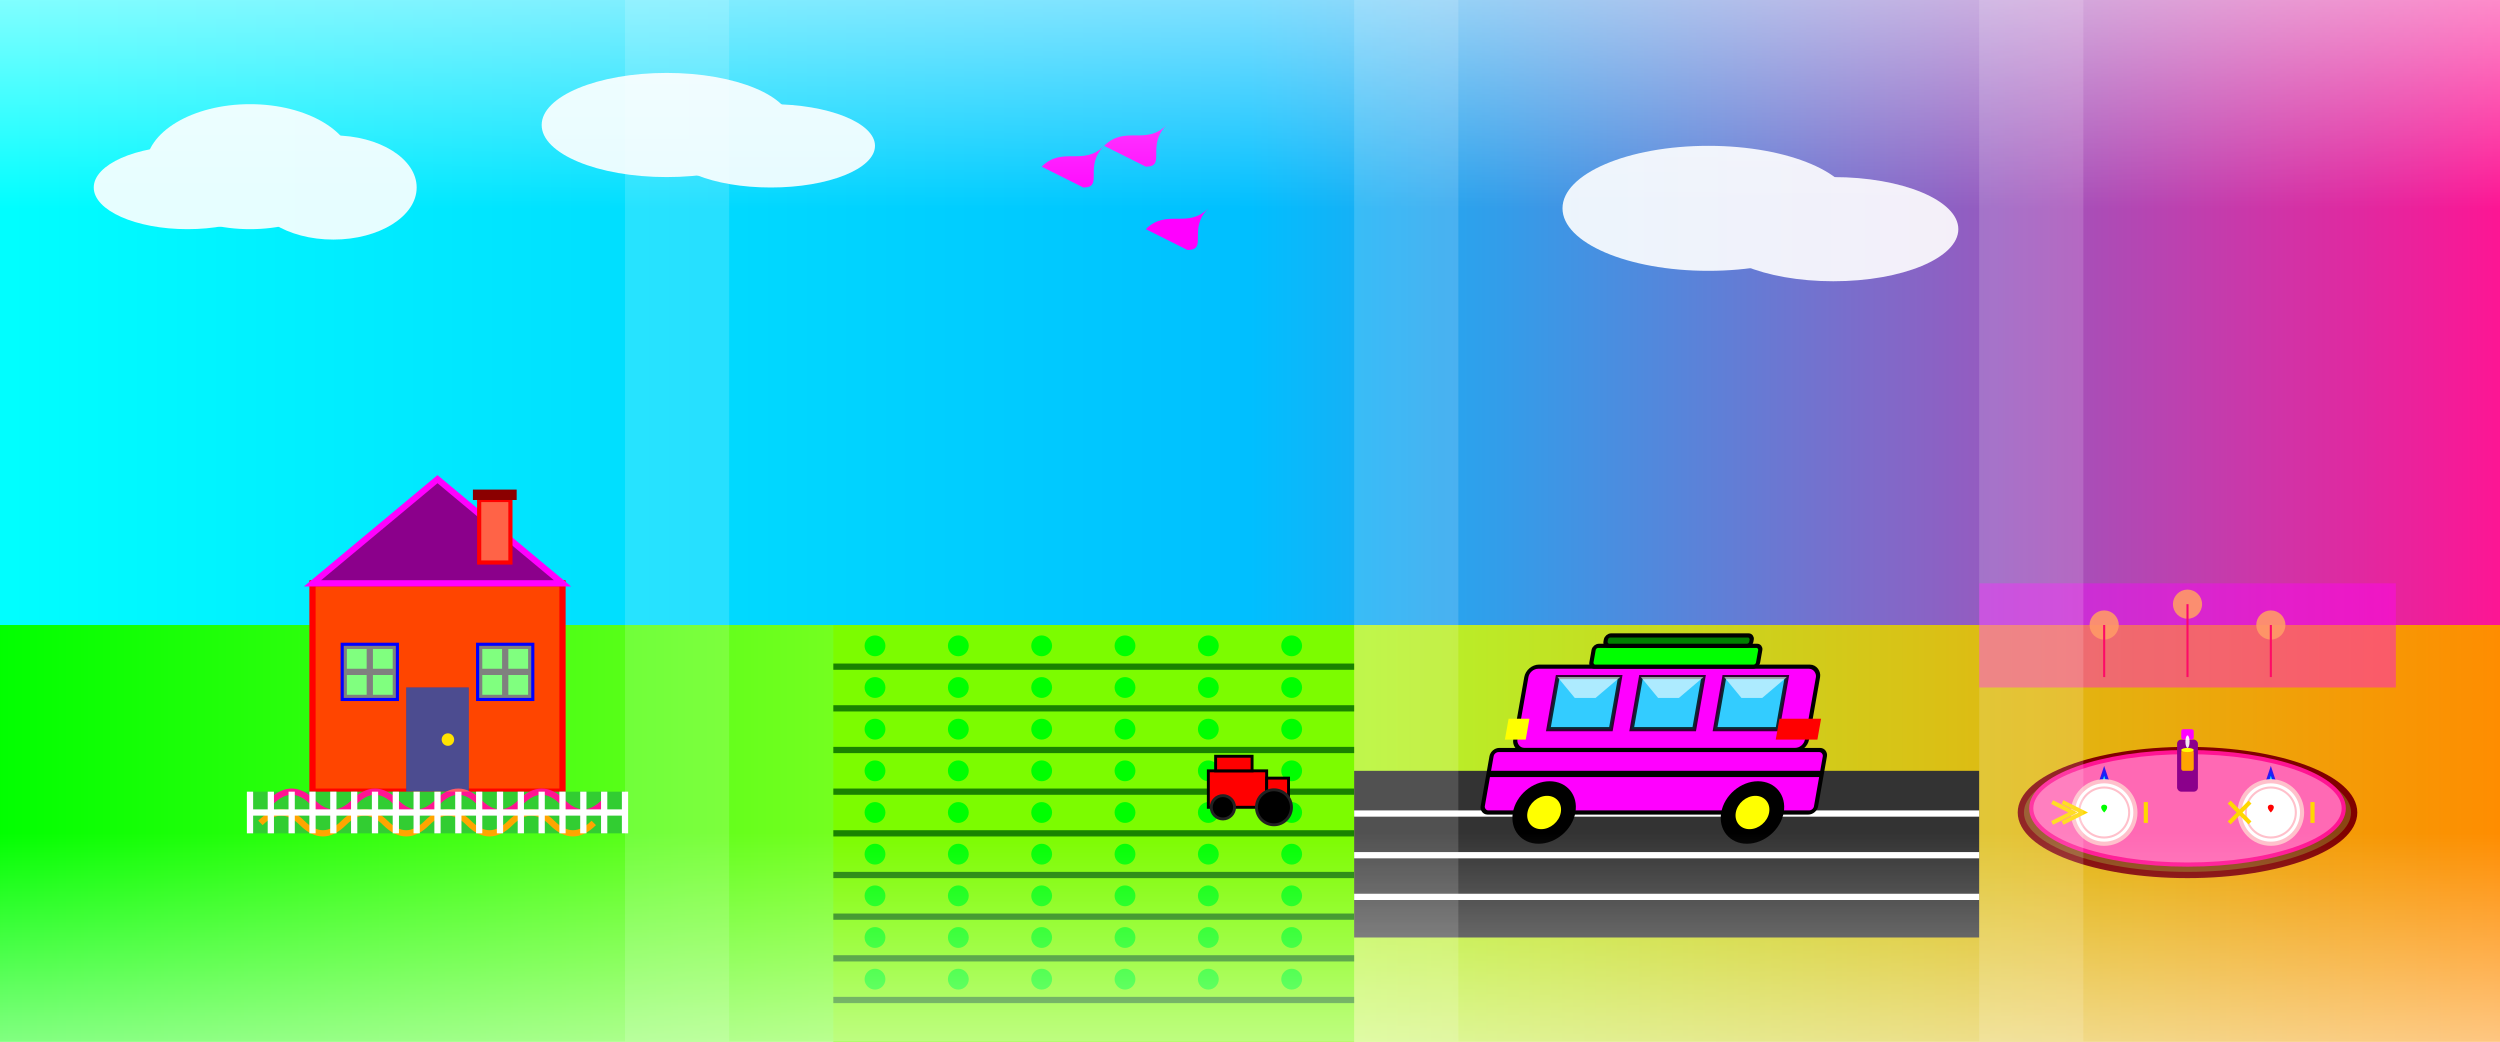 <svg viewBox="0 0 1200 500" xmlns="http://www.w3.org/2000/svg">
  <!-- Gradient backgrounds with vibrant colors -->
  <defs>
    <linearGradient id="skyGradient" x1="0%" y1="0%" x2="100%" y2="0%">
      <stop offset="0%" stop-color="#00FFFF" />
      <stop offset="50%" stop-color="#00BFFF" />
      <stop offset="100%" stop-color="#FF1493" />
    </linearGradient>
    <linearGradient id="groundGradient" x1="0%" y1="0%" x2="100%" y2="0%">
      <stop offset="0%" stop-color="#00FF00" />
      <stop offset="50%" stop-color="#ADFF2F" />
      <stop offset="100%" stop-color="#FF8C00" />
    </linearGradient>
    <linearGradient id="overlayGradient" x1="0%" y1="0%" x2="0%" y2="100%">
      <stop offset="0%" stop-color="white" stop-opacity="0.5" />
      <stop offset="20%" stop-color="white" stop-opacity="0" />
      <stop offset="80%" stop-color="white" stop-opacity="0" />
      <stop offset="100%" stop-color="white" stop-opacity="0.5" />
    </linearGradient>
    <filter id="softBlur" x="-10%" y="-10%" width="120%" height="120%">
      <feGaussianBlur in="SourceGraphic" stdDeviation="5" />
    </filter>
  </defs>
  
  <!-- Sky background with vibrant gradient -->
  <rect x="0" y="0" width="1200" height="300" fill="url(#skyGradient)" />
  
  <!-- Ground with vivid colors -->
  <rect x="0" y="300" width="1200" height="200" fill="url(#groundGradient)" />
  
  <!-- Clouds with more contrast -->
  <g fill="white" opacity="0.9">
    <ellipse cx="120" cy="80" rx="50" ry="30" />
    <ellipse cx="160" cy="90" rx="40" ry="25" />
    <ellipse cx="90" cy="90" rx="45" ry="20" />
    
    <ellipse cx="320" cy="60" rx="60" ry="25" />
    <ellipse cx="370" cy="70" rx="50" ry="20" />
    
    <ellipse cx="820" cy="100" rx="70" ry="30" />
    <ellipse cx="880" cy="110" rx="60" ry="25" />
  </g>
  
  <!-- Birds in bright color -->
  <path d="M500,80 C510,70 520,80 530,70 C520,80 530,90 520,90 Z" fill="#FF00FF" />
  <path d="M550,110 C560,100 570,110 580,100 C570,110 580,120 570,120 Z" fill="#FF00FF" />
  <path d="M530,70 C540,60 550,70 560,60 C550,70 560,80 550,80 Z" fill="#FF00FF" />

  <!-- 1. Cozy House (Left) with vibrant colors -->
  <g transform="translate(150, 280)">
    <!-- House base -->
    <rect x="0" y="0" width="120" height="100" fill="#FF4500" stroke="#FF0000" stroke-width="3" />
    
    <!-- Roof -->
    <polygon points="0,0 60,-50 120,0" fill="#8B008B" stroke="#FF00FF" stroke-width="3" />
    
    <!-- Door -->
    <rect x="45" y="50" width="30" height="50" fill="#0000CD" />
    <circle cx="65" cy="75" r="3" fill="#FFD700" />
    
    <!-- Windows -->
    <rect x="15" y="30" width="25" height="25" fill="#00FFFF" stroke="#0000FF" stroke-width="3" />
    <rect x="80" y="30" width="25" height="25" fill="#00FFFF" stroke="#0000FF" stroke-width="3" />
    <line x1="15" y1="42.5" x2="40" y2="42.5" stroke="#0000FF" stroke-width="3" />
    <line x1="27.5" y1="30" x2="27.5" y2="55" stroke="#0000FF" stroke-width="3" />
    <line x1="80" y1="42.5" x2="105" y2="42.5" stroke="#0000FF" stroke-width="3" />
    <line x1="92.5" y1="30" x2="92.5" y2="55" stroke="#0000FF" stroke-width="3" />
    
    <!-- Chimney -->
    <rect x="80" y="-40" width="15" height="30" fill="#FF6347" stroke="#FF0000" stroke-width="2" />
    <rect x="77" y="-45" width="21" height="5" fill="#8B0000" />
    
    <!-- Garden -->
    <rect x="-30" y="100" width="180" height="20" fill="#32CD32" />
    <path d="M-20,105 Q-10,95 0,105 Q10,115 20,105 Q30,95 40,105 Q50,115 60,105 Q70,95 80,105 Q90,115 100,105 Q110,95 120,105 Q130,115 140,105" fill="none" stroke="#FF1493" stroke-width="3" />
    <path d="M-25,115 Q-15,105 -5,115 Q5,125 15,115 Q25,105 35,115 Q45,125 55,115 Q65,105 75,115 Q85,125 95,115 Q105,105 115,115 Q125,125 135,115" fill="none" stroke="#FFA500" stroke-width="3" />
    
    <!-- Picket fence -->
    <g stroke="#FFFFFF" stroke-width="3" fill="#FFFACD">
      <line x1="-30" y1="100" x2="-30" y2="120" />
      <line x1="-20" y1="100" x2="-20" y2="120" />
      <line x1="-10" y1="100" x2="-10" y2="120" />
      <line x1="0" y1="100" x2="0" y2="120" />
      <line x1="10" y1="100" x2="10" y2="120" />
      <line x1="20" y1="100" x2="20" y2="120" />
      <line x1="30" y1="100" x2="30" y2="120" />
      <line x1="40" y1="100" x2="40" y2="120" />
      <line x1="50" y1="100" x2="50" y2="120" />
      <line x1="60" y1="100" x2="60" y2="120" />
      <line x1="70" y1="100" x2="70" y2="120" />
      <line x1="80" y1="100" x2="80" y2="120" />
      <line x1="90" y1="100" x2="90" y2="120" />
      <line x1="100" y1="100" x2="100" y2="120" />
      <line x1="110" y1="100" x2="110" y2="120" />
      <line x1="120" y1="100" x2="120" y2="120" />
      <line x1="130" y1="100" x2="130" y2="120" />
      <line x1="140" y1="100" x2="140" y2="120" />
      <line x1="150" y1="100" x2="150" y2="120" />
      <line x1="-30" y1="110" x2="150" y2="110" />
    </g>
    
    <!-- House warm glow effect -->
    <rect x="15" y="30" width="25" height="25" fill="#FFFF00" opacity="0.5" />
    <rect x="80" y="30" width="25" height="25" fill="#FFFF00" opacity="0.5" />
    <rect x="45" y="50" width="30" height="50" fill="#FFFF00" opacity="0.3" />
  </g>

  <!-- 2. Farm Field (Center-left) with vibrant colors -->
  <g transform="translate(400, 300)">
    <!-- Base field -->
    <rect x="0" y="0" width="250" height="200" fill="#7CFC00" />
    
    <!-- Crop rows -->
    <g stroke="#006400" stroke-width="3">
      <line x1="0" y1="20" x2="250" y2="20" opacity="0.8" />
      <line x1="0" y1="40" x2="250" y2="40" opacity="0.8" />
      <line x1="0" y1="60" x2="250" y2="60" opacity="0.8" />
      <line x1="0" y1="80" x2="250" y2="80" opacity="0.8" />
      <line x1="0" y1="100" x2="250" y2="100" opacity="0.8" />
      <line x1="0" y1="120" x2="250" y2="120" opacity="0.8" />
      <line x1="0" y1="140" x2="250" y2="140" opacity="0.8" />
      <line x1="0" y1="160" x2="250" y2="160" opacity="0.8" />
      <line x1="0" y1="180" x2="250" y2="180" opacity="0.8" />
    </g>
    
    <!-- Crop plants with vibrant green -->
    <g fill="#00FF00">
      <g transform="translate(20, 10)">
        <circle cx="0" cy="0" r="5" />
        <circle cx="0" cy="20" r="5" />
        <circle cx="0" cy="40" r="5" />
        <circle cx="0" cy="60" r="5" />
        <circle cx="0" cy="80" r="5" />
        <circle cx="0" cy="100" r="5" />
        <circle cx="0" cy="120" r="5" />
        <circle cx="0" cy="140" r="5" />
        <circle cx="0" cy="160" r="5" />
      </g>
      <g transform="translate(60, 10)">
        <circle cx="0" cy="0" r="5" />
        <circle cx="0" cy="20" r="5" />
        <circle cx="0" cy="40" r="5" />
        <circle cx="0" cy="60" r="5" />
        <circle cx="0" cy="80" r="5" />
        <circle cx="0" cy="100" r="5" />
        <circle cx="0" cy="120" r="5" />
        <circle cx="0" cy="140" r="5" />
        <circle cx="0" cy="160" r="5" />
      </g>
      <g transform="translate(100, 10)">
        <circle cx="0" cy="0" r="5" />
        <circle cx="0" cy="20" r="5" />
        <circle cx="0" cy="40" r="5" />
        <circle cx="0" cy="60" r="5" />
        <circle cx="0" cy="80" r="5" />
        <circle cx="0" cy="100" r="5" />
        <circle cx="0" cy="120" r="5" />
        <circle cx="0" cy="140" r="5" />
        <circle cx="0" cy="160" r="5" />
      </g>
      <g transform="translate(140, 10)">
        <circle cx="0" cy="0" r="5" />
        <circle cx="0" cy="20" r="5" />
        <circle cx="0" cy="40" r="5" />
        <circle cx="0" cy="60" r="5" />
        <circle cx="0" cy="80" r="5" />
        <circle cx="0" cy="100" r="5" />
        <circle cx="0" cy="120" r="5" />
        <circle cx="0" cy="140" r="5" />
        <circle cx="0" cy="160" r="5" />
      </g>
      <g transform="translate(180, 10)">
        <circle cx="0" cy="0" r="5" />
        <circle cx="0" cy="20" r="5" />
        <circle cx="0" cy="40" r="5" />
        <circle cx="0" cy="60" r="5" />
        <circle cx="0" cy="80" r="5" />
        <circle cx="0" cy="100" r="5" />
        <circle cx="0" cy="120" r="5" />
        <circle cx="0" cy="140" r="5" />
        <circle cx="0" cy="160" r="5" />
      </g>
      <g transform="translate(220, 10)">
        <circle cx="0" cy="0" r="5" />
        <circle cx="0" cy="20" r="5" />
        <circle cx="0" cy="40" r="5" />
        <circle cx="0" cy="60" r="5" />
        <circle cx="0" cy="80" r="5" />
        <circle cx="0" cy="100" r="5" />
        <circle cx="0" cy="120" r="5" />
        <circle cx="0" cy="140" r="5" />
        <circle cx="0" cy="160" r="5" />
      </g>
    </g>
    
    <!-- Tractor in bright red -->
    <g transform="translate(180, 70) scale(0.7)">
      <rect x="0" y="0" width="40" height="25" fill="#FF0000" stroke="#000000" stroke-width="2" />
      <rect x="40" y="5" width="15" height="20" fill="#FF0000" stroke="#000000" stroke-width="2" />
      <circle cx="10" cy="25" r="8" fill="#000000" stroke="#222222" stroke-width="2" />
      <circle cx="45" cy="25" r="12" fill="#000000" stroke="#222222" stroke-width="2" />
      <rect x="5" y="-10" width="25" height="10" fill="#FF0000" stroke="#000000" stroke-width="2" />
    </g>
  </g>

  <!-- 3. SUV/Vehicle (Center-right) with vibrant colors -->
  <g transform="translate(700, 340)">
    <!-- Road -->
    <rect x="-50" y="30" width="300" height="80" fill="#333333" />
    <rect x="-50" y="69" width="300" height="3" fill="#FFFFFF" stroke="none" />
    <rect x="-50" y="49" width="300" height="3" fill="#FFFFFF" stroke="none" stroke-dasharray="10,10" />
    <rect x="-50" y="89" width="300" height="3" fill="#FFFFFF" stroke="none" stroke-dasharray="10,10" />
    
    <!-- Car body - SUV with perspective -->
    <g transform="skewX(-10)">
      <!-- Main body -->
      <rect x="30" y="-20" width="140" height="40" rx="5" fill="#FF00FF" stroke="#000000" stroke-width="2" />
      
      <!-- Lower body -->
      <rect x="20" y="20" width="160" height="30" rx="3" fill="#FF00FF" stroke="#000000" stroke-width="2" />
      
      <!-- Windows with reflection -->
      <rect x="45" y="-15" width="30" height="25" fill="#00FFFF" opacity="0.8" stroke="#000000" stroke-width="2" />
      <rect x="85" y="-15" width="30" height="25" fill="#00FFFF" opacity="0.8" stroke="#000000" stroke-width="2" />
      <rect x="125" y="-15" width="30" height="25" fill="#00FFFF" opacity="0.8" stroke="#000000" stroke-width="2" />
      
      <!-- Window reflections -->
      <polygon points="45,-15 75,-15 65,-5 55,-5" fill="white" opacity="0.6" />
      <polygon points="85,-15 115,-15 105,-5 95,-5" fill="white" opacity="0.6" />
      <polygon points="125,-15 155,-15 145,-5 135,-5" fill="white" opacity="0.6" />
      
      <!-- Wheels -->
      <circle cx="50" cy="50" r="15" fill="#000000" />
      <circle cx="50" cy="50" r="8" fill="#FFFF00" />
      <circle cx="150" cy="50" r="15" fill="#000000" />
      <circle cx="150" cy="50" r="8" fill="#FFFF00" />
      
      <!-- Luggage on top -->
      <rect x="60" y="-30" width="80" height="10" rx="2" fill="#00FF00" stroke="#000000" stroke-width="2" />
      <rect x="65" y="-35" width="70" height="5" rx="2" fill="#008000" stroke="#000000" stroke-width="2" />
      
      <!-- Details -->
      <rect x="155" y="5" width="20" height="10" fill="#FF0000" /> <!-- Tail light -->
      <rect x="25" y="5" width="10" height="10" fill="#FFFF00" /> <!-- Headlight -->
      <rect x="20" y="30" width="160" height="3" fill="#000000" /> <!-- Trim -->
    </g>
  </g>

  <!-- 4. Restaurant Setting (Far right) with vibrant colors -->
  <g transform="translate(950, 330)">
    <!-- Table -->
    <ellipse cx="100" cy="60" rx="80" ry="30" fill="#8B4513" stroke="#800000" stroke-width="3" />
    
    <!-- Tablecloth -->
    <ellipse cx="100" cy="58" rx="75" ry="27" fill="#FF69B4" stroke="#FF1493" stroke-width="2" />
    
    <!-- Wine glasses -->
    <g transform="translate(60, 40)">
      <path d="M0,0 L-5,15 L5,15 Z" fill="#00FFFF" opacity="0.8" stroke="#0000FF" stroke-width="1.5" />
      <rect x="-1" y="15" width="2" height="10" fill="#00FFFF" stroke="#0000FF" stroke-width="1" />
      <ellipse cx="0" cy="25" rx="5" ry="1" fill="#00FFFF" stroke="#0000FF" stroke-width="1" />
    </g>
    <g transform="translate(140, 40)">
      <path d="M0,0 L-5,15 L5,15 Z" fill="#00FFFF" opacity="0.8" stroke="#0000FF" stroke-width="1.5" />
      <rect x="-1" y="15" width="2" height="10" fill="#00FFFF" stroke="#0000FF" stroke-width="1" />
      <ellipse cx="0" cy="25" rx="5" ry="1" fill="#00FFFF" stroke="#0000FF" stroke-width="1" />
    </g>
    
    <!-- Wine bottle -->
    <g transform="translate(100, 40)">
      <rect x="-5" y="-15" width="10" height="25" rx="2" fill="#8B008B" />
      <rect x="-3" y="-20" width="6" height="5" rx="1" fill="#FF00FF" />
    </g>
    
    <!-- Plates -->
    <circle cx="60" cy="60" r="15" fill="#FFFFFF" stroke="#FFC0CB" stroke-width="2" />
    <circle cx="60" cy="60" r="12" fill="none" stroke="#FFC0CB" stroke-width="1" />
    <circle cx="140" cy="60" r="15" fill="#FFFFFF" stroke="#FFC0CB" stroke-width="2" />
    <circle cx="140" cy="60" r="12" fill="none" stroke="#FFC0CB" stroke-width="1" />
    
    <!-- Utensils -->
    <g stroke="#FFD700" stroke-width="2" fill="none">
      <path d="M40,55 L50,60 L40,65" />
      <path d="M35,55 L45,60 L35,65" />
      <line x1="80" y1="55" x2="80" y2="65" />
      <line x1="160" y1="55" x2="160" y2="65" />
      <line x1="120" y1="55" x2="130" y2="65" />
      <line x1="120" y1="65" x2="130" y2="55" />
    </g>
    
    <!-- Candle -->
    <g transform="translate(100, 30)">
      <rect x="-3" y="0" width="6" height="10" rx="1" fill="#FFA500" />
      <ellipse cx="0" cy="0" rx="3" ry="1" fill="#FFFF00" />
      <ellipse cx="0" cy="-4" rx="1" ry="3" fill="#FFFFFF" opacity="0.9" />
    </g>
    
    <!-- Hanging lights in bright colors -->
    <g fill="#FFFF00" opacity="0.9">
      <circle cx="60" cy="-30" r="7" />
      <circle cx="100" cy="-40" r="7" />
      <circle cx="140" cy="-30" r="7" />
      <line x1="60" y1="-30" x2="60" y2="-5" stroke="#FF0000" stroke-width="1" />
      <line x1="100" y1="-40" x2="100" y2="-5" stroke="#FF0000" stroke-width="1" />
      <line x1="140" y1="-30" x2="140" y2="-5" stroke="#FF0000" stroke-width="1" />
    </g>
    
    <!-- Table food in bright colors -->
    <path d="M60,60 C55,55 65,55 60,60" fill="#00FF00" />
    <path d="M140,60 C135,55 145,55 140,60" fill="#FF0000" />
    
    <!-- Sunset warm glow -->
    <rect x="0" y="-50" width="200" height="50" fill="#FF00FF" opacity="0.4" />
  </g>
  
  <!-- White gradient overlays for text -->
  <rect x="0" y="0" width="1200" height="500" fill="url(#overlayGradient)" />
  
  <!-- Scene blending with Gaussian blur -->
  <g filter="url(#softBlur)" opacity="0.15">
    <rect x="300" y="0" width="50" height="500" fill="white" />
    <rect x="650" y="0" width="50" height="500" fill="white" />
    <rect x="950" y="0" width="50" height="500" fill="white" />
  </g>
</svg>
